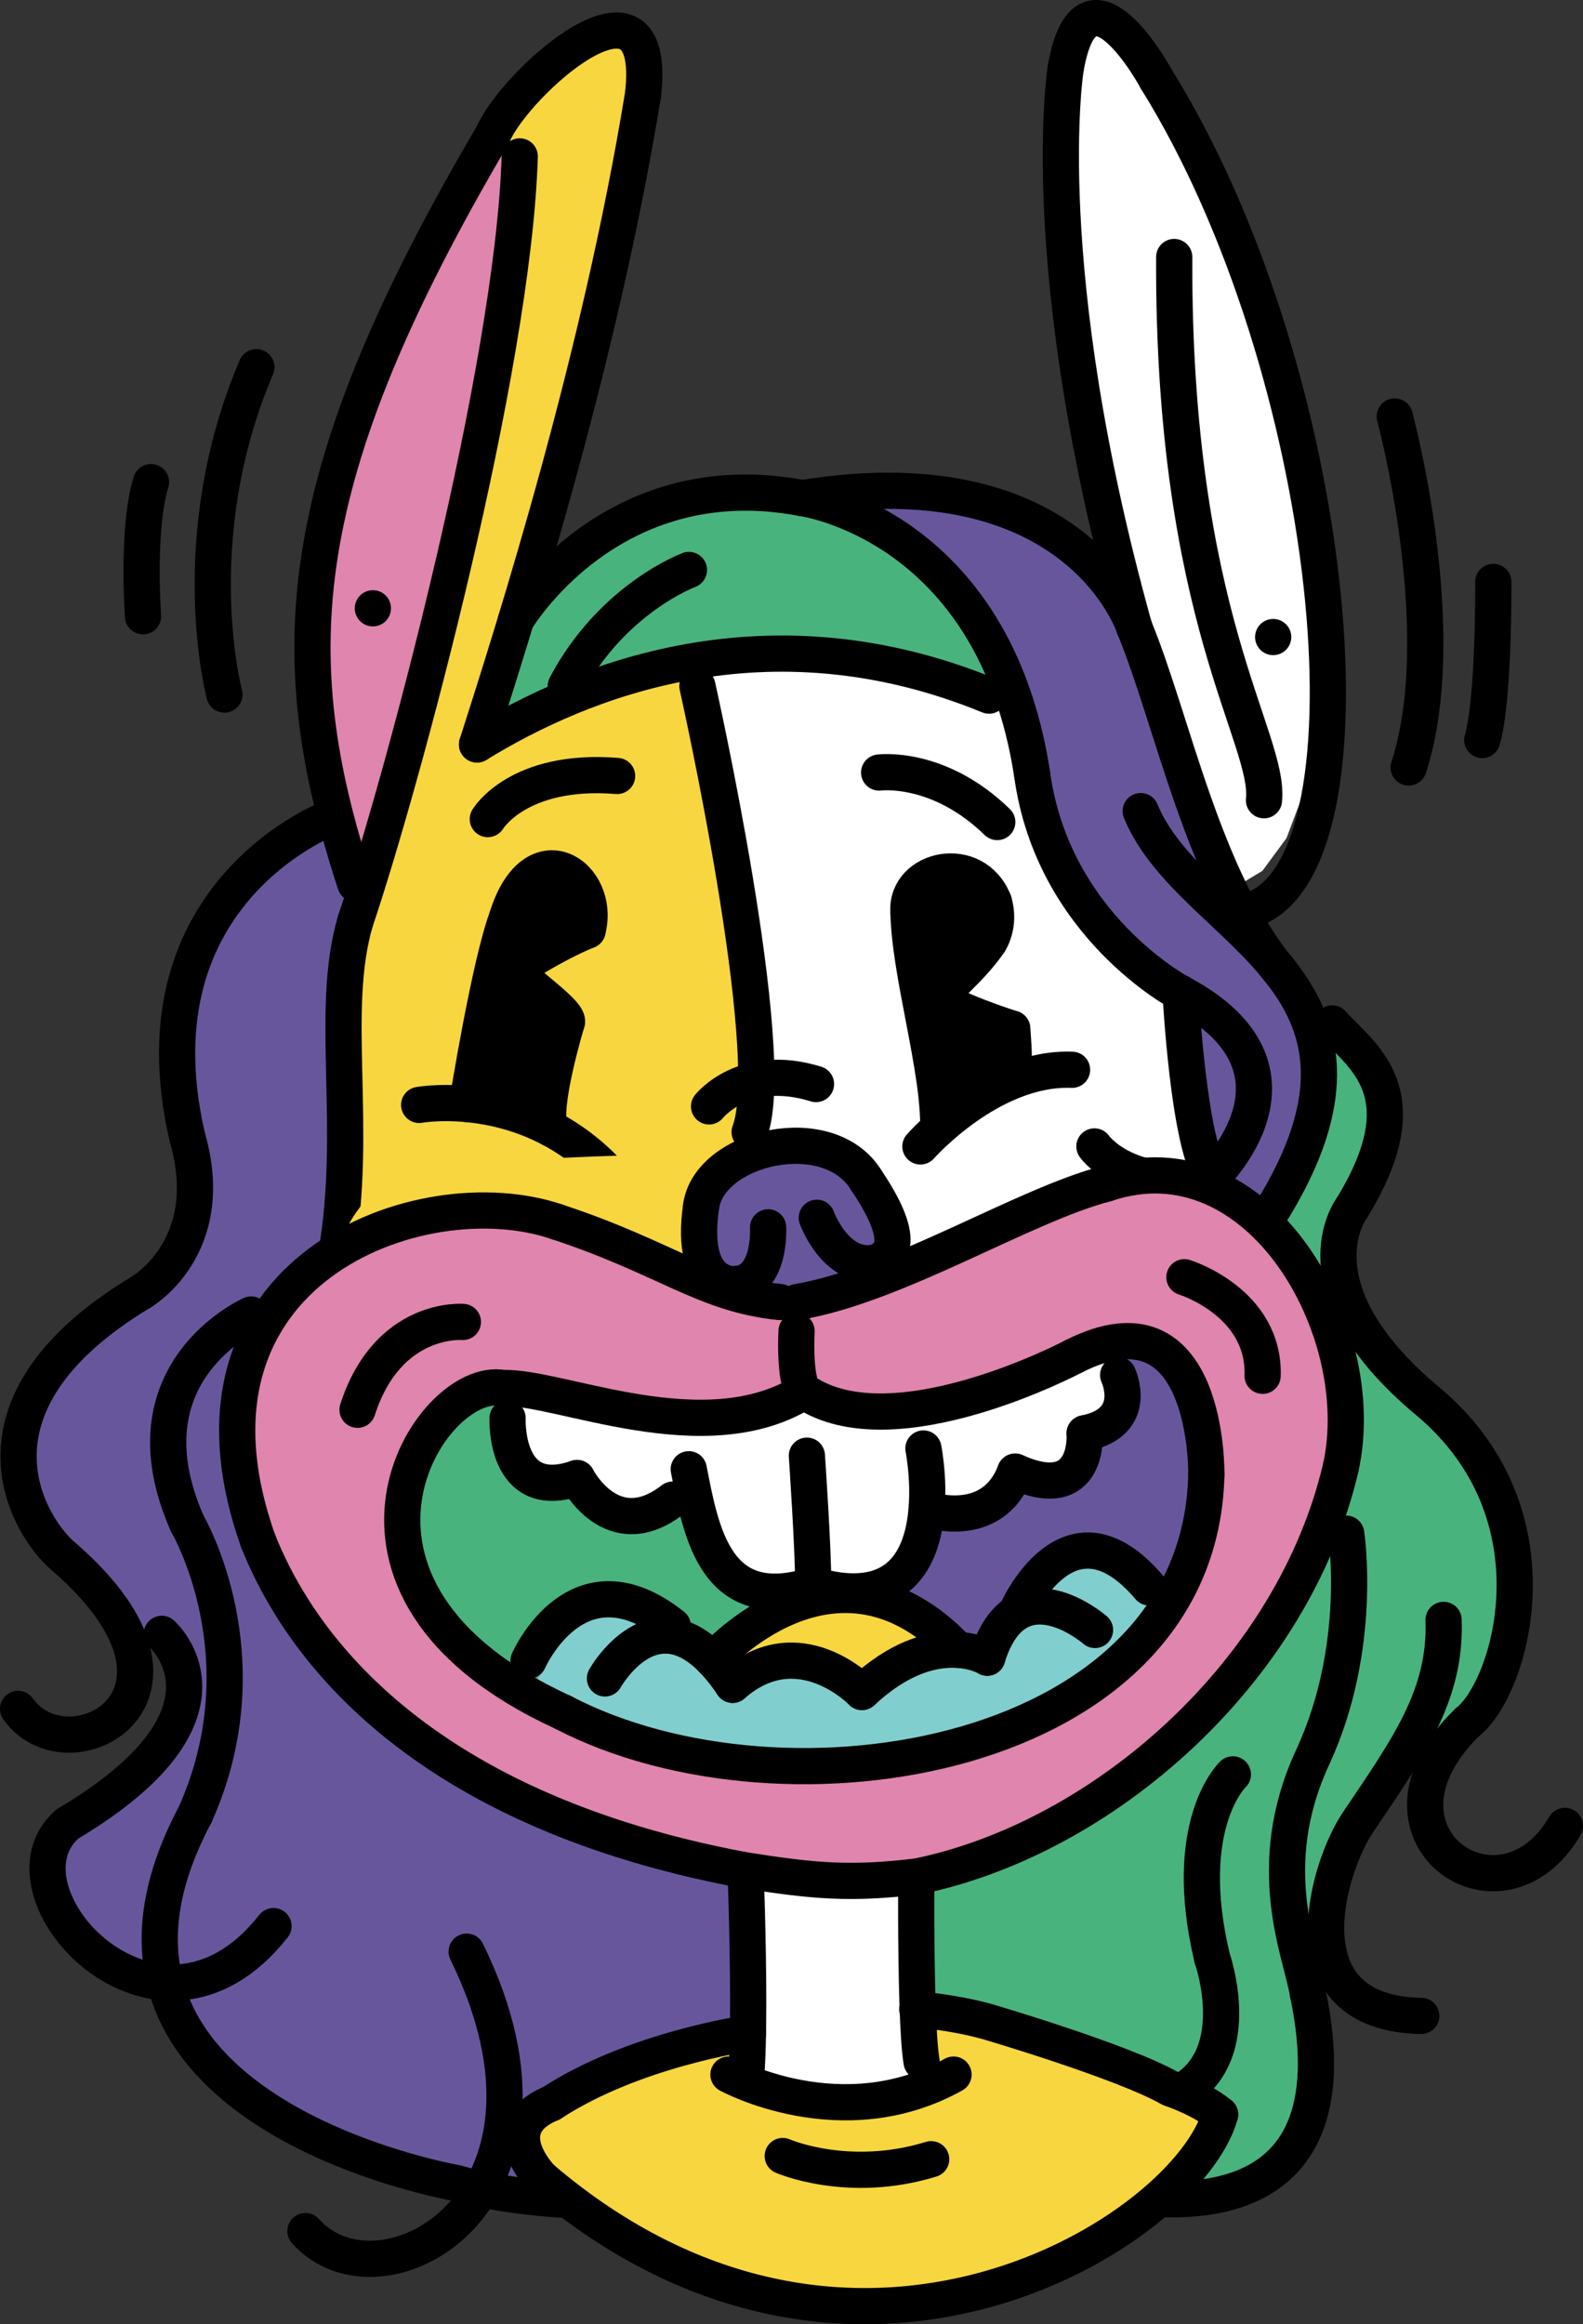 <svg version="1.1" xmlns="http://www.w3.org/2000/svg" xmlns:xlink="http://www.w3.org/1999/xlink" x="0px" y="0px"
	 viewBox="0 0 371.881 545.833" style="enable-background:new 0 0 371.881 545.833;" xml:space="preserve">
<rect x="0" y="0" width="371.881" height="545.833" fill="#333333" stroke="none"/>
<g id="n0301">
	<g>
		<g>
			
				<path style="fill:none;stroke:#000000;stroke-width:8.504;stroke-linecap:round;stroke-linejoin:round;stroke-miterlimit:22.926;" d="
				M52.723,163.106c0,0-9.75-36.375,7.5-76.875"/>
			
				<path style="fill:none;stroke:#000000;stroke-width:8.504;stroke-linecap:round;stroke-linejoin:round;stroke-miterlimit:22.926;" d="
				M33.598,144.731c0,0-1.5-20.625,1.875-31.5"/>
			
				<path style="fill:none;stroke:#000000;stroke-width:8.504;stroke-linecap:round;stroke-linejoin:round;stroke-miterlimit:22.926;" d="
				M327.655,97.805c0,0,13.668,50.367,3.273,82.437"/>
			
				<path style="fill:none;stroke:#000000;stroke-width:8.504;stroke-linecap:round;stroke-linejoin:round;stroke-miterlimit:22.926;" d="
				M350.812,136.658c0,0,0.198,27.63-2.6,37.127"/>
		</g>
		<polygon style="fill-rule:evenodd;clip-rule:evenodd;fill:#E085AD;" points="114.449,33.904 122.098,36.73 121.104,51.497 
			118.232,73.634 114.881,93.01 110.131,116.355 104.383,141.374 98.783,163.628 93.145,184.432 87.17,204.817 82.348,204.731 
			78.176,190.779 73.799,169.19 72.658,147.699 74.594,128.628 79.492,108.344 86.588,88.652 94.822,70.317 104.605,51.338 
			114.449,33.904 		"/>
		<polygon style="fill-rule:evenodd;clip-rule:evenodd;fill:#49B37E;" points="228.691,161.231 236.02,158.177 232.016,149.902 
			224.324,138.693 213.314,128.233 202.955,121.871 192.959,118 179.119,115.697 164.404,115.978 151.375,119.266 139.789,125.688 
			131.395,133.811 128.098,138.731 123.674,137.417 121.693,144.028 119.424,151.466 117.295,158.325 114.566,166.984 
			112.066,174.825 120.484,169.863 131.158,164.335 144.105,158.938 155.863,155.344 166.287,153.218 176.551,152.1 
			188.572,152.017 199.457,153.079 209.5,155.012 219.025,157.686 228.691,161.231 		"/>
		<polygon style="fill-rule:evenodd;clip-rule:evenodd;fill:#F8D63F;" points="115.373,33.128 122.567,36.73 122.069,44.114 
			120.598,59.011 118.983,71.817 115.35,93.01 112.034,109.313 108.106,127.542 103.819,145.619 99.559,162.455 94.418,181.555 
			88.782,201.062 85.481,211.683 82.077,225.261 81.17,242.574 81.481,258.902 81.432,274.435 80.143,290.18 79.442,294.732 
			89.998,289.845 102.446,286.44 117.987,285.565 136.141,289.82 150.819,296.323 164.311,303.011 170.426,300.178 166.194,292.413 
			166.303,284.029 170.745,274.974 178.034,270.867 176.567,265.856 178.155,253.564 177.538,240.309 175.69,224.198 
			172.694,205.17 169.633,188.662 165.944,170.801 161.545,154.281 147.6,157.893 134.098,163.306 120.954,169.863 112.536,174.825 
			116.401,162.654 121.678,145.626 128.12,123.762 134.108,102.004 139.905,79.082 144.872,57.264 148.469,39.5 150.985,25.512 
			151.547,13.722 147.168,7.431 137.71,9.632 130.276,14.884 121.821,23.325 115.373,33.128 		"/>
		<polygon style="fill-rule:evenodd;clip-rule:evenodd;fill:#FFFFFF;" points="255.951,4.558 251.445,11.317 249.596,23.874 
			249.254,41.009 250.184,59.807 251.889,76.45 254.693,95.358 258.559,115.363 261.971,130.185 266.473,147.356 272.078,163.036 
			278.435,182.67 284.064,198.176 289.348,208.856 296.568,204.51 302.221,196.836 306.588,185.262 309.027,172.029 
			309.941,158.747 309.578,141.49 307.633,122.511 304.293,103.442 299.201,82.787 292.379,61.786 284.379,42.383 275.547,25.15 
			267.473,12.082 260.393,5.092 255.951,4.558 		"/>
		<path style="fill-rule:evenodd;clip-rule:evenodd;fill:#FFFFFF;" d="M162.174,153.938l11.764-1.645l9.357-0.239l11.633,0.453
			l10.607,1.742l11.322,2.828c0,0,11.34,4.36,11.834,4.154c0.494-0.206,7.328-3.054,7.328-3.054l3.551,10.217l2.488,10.932
			l2.305,11.684l3.811,10.31l6.807,11.541l9.412,10.659l8.883,7.175l5.105,3.1l0.055,13.259l1.244,10.369l1.412,8.212l1.916,13.727
			l-11.307-1.634l-16.598,2.796c0,0-14.666,7.273-14.902,6.767c-0.234-0.508-14.877,6.436-14.877,6.436l-15.672,6.632l-2.072-4.454
			l3.328-4.515l-1.561-6.605l-4.053-7.19l-5.543-5.729l-9.596-2.819l-9.492,0.875l-4.566-4.064l1.57-12.149l-0.543-12.168
			l-1.238-11.53l-1.738-13.853l-3.191-17.824l-3.26-18.735l-2.967-14.369L162.174,153.938L162.174,153.938z"/>
		<polygon style="fill-rule:evenodd;clip-rule:evenodd;" points="109.732,259.276 111.539,248.734 114.73,232.27 119.098,215.512 
			124.072,206.429 130.889,204.043 137.096,209.061 138.035,218.512 129.41,223.199 121.935,228.973 130.191,236.035 
			133.16,240.074 130.594,249.794 129.088,257.78 129.311,265.012 119.576,261.116 109.732,259.276 		"/>
		<polygon style="fill-rule:evenodd;clip-rule:evenodd;" points="220.391,265.122 228.465,258.856 238.336,253.679 237.785,241.574 
			228.83,238.381 220.535,233.887 228.24,226.411 232.348,221.324 233.9,213.724 229.611,206.638 222.273,204.708 214.818,208.836 
			213.6,217.781 214.896,227.741 217.555,242.099 219.508,253.469 220.391,265.122 		"/>
		<polygon style="fill-rule:evenodd;clip-rule:evenodd;fill:#68569D;" points="196.41,115.919 210.107,115.267 224.393,116.564 
			239.811,121.132 251.598,128.073 266.473,147.356 273.5,167.444 278.965,184.242 284.064,198.176 290.703,212.773 
			301.039,228.508 306.938,238.279 309.84,251.761 307.6,265.828 302.492,277.873 296.473,287.982 288.435,281.94 283.008,279.361 
			281.547,267.685 278.871,250.684 277.348,233.231 263.348,222.519 252.322,208.352 243.789,188.096 239.57,168.394 
			232.844,151.43 221.229,135.244 208.135,125.052 196.41,115.919 		"/>
		<polygon style="fill-rule:evenodd;clip-rule:evenodd;fill:#68569D;" points="78.42,191.691 80.877,199.814 86.662,206.373 
			83.311,218.472 81.34,230.376 80.701,242.574 81.012,258.902 80.969,272.385 80.076,285.264 78.973,294.732 66.006,306.354 
			58.613,319.358 55.654,334.223 56.918,350.193 60.504,363.075 68.639,378.942 77.428,390.823 89.322,402.815 105.609,414.901 
			119.863,422.855 136.393,429.948 151.166,434.815 164.938,438.351 174.504,440.325 175.32,454.629 175.137,464.138 
			175.734,477.471 161.178,480.589 146.9,485.222 132.469,492.11 123.385,498.842 118.172,498.216 115.869,507.978 112.607,514.784 
			103.256,511.849 87.424,507.292 73.529,501.581 60.43,494.021 49.072,484.19 43.213,476.279 38.766,465.536 30.435,463.612 
			20.033,456.843 12.656,446.104 11.674,434.862 15.879,428.325 28.701,420.79 37.279,410.963 42.543,401.145 42.734,391.92 
			38.002,383.7 30.635,386.161 24.025,374.771 13.629,364.337 5.652,350.696 4.846,336.679 9.656,324.651 20.465,312.463 
			33.129,303.45 42.434,293.125 45.723,281.286 43.359,264.107 41.631,245.481 44.102,229.281 51.592,213.424 61.918,201.913 
			78.42,191.691 		"/>
		<path style="fill-rule:evenodd;clip-rule:evenodd;fill:#49B37E;" d="M308.805,243.748l5.076-2.407l5.832,6.102l4.918,8.91
			l0.451,8.83l-3.025,10.071l-4.584,8.603l-2.891,8.346l1.832,12.893l5.228,9.546l8.461,9.68l12.008,11.258l8.312,12.474
			l3.604,9.831l1.803,15.095l-1.959,14.448l-3.502,9.416l-8.252,10.351l-3.631,4.892l-7.838-2.05l-6.434,10.202l-5.941,8.886
			l-4.807,11.308l-1.924,11.674l-6.387,7.243l3.074,14.135l0.891,12.949l-1.84,11.154l-5.176,9.226l-12.299,7.691l-16.207,0.602
			l8.315-9.509l4.715-9.02l-9.16-5.363l-10.281,3.597l-13.762,0.668l-9.859-4.184l-7.426-8.378l-2.799-9.167l-6.564-1.279
			l-11.201-0.593l-0.338-12.836l0.023-9.556l0.117-7.659l13.75-3.792l11.787-4.784l10.236-5.501l10.986-7.52l11.85-8.942
			l10.461-10.186l9.477-11.266c0,0,5.197-8.138,6.318-9.97c1.121-1.832,7.645-11.013,7.645-11.013l3.328-11.379l4.025-13.739
			l0.299-16.598l-3.365-14.272l-5.502-11.944l-9.076-11.404l2.398-7.451l6.398-12.773l3.32-13.881L308.805,243.748L308.805,243.748z
			"/>
		
			<path style="fill:none;stroke:#000000;stroke-width:8.504;stroke-linecap:round;stroke-linejoin:round;stroke-miterlimit:22.926;" d="
			M151.066,22.2c-10.232,62.548-30.008,124.499-39,152.625"/>
		
			<path style="fill:none;stroke:#000000;stroke-width:8.504;stroke-linecap:round;stroke-linejoin:round;stroke-miterlimit:22.926;" d="
			M115.816,31.575c5.25-12.188,39-42.562,35.25-9.375"/>
		
			<path style="fill:none;stroke:#000000;stroke-width:8.504;stroke-linecap:round;stroke-linejoin:round;stroke-miterlimit:22.926;" d="
			M83.473,207.544c-17.625-53.624-15.188-95.25,32.344-175.969"/>
		
			<path style="fill:none;stroke:#000000;stroke-width:8.504;stroke-linecap:round;stroke-linejoin:round;stroke-miterlimit:22.926;" d="
			M121.209,145.626c0,0,21.889-37.27,67.264-28.645"/>
		
			<path style="fill:none;stroke:#000000;stroke-width:8.504;stroke-linecap:round;stroke-linejoin:round;stroke-miterlimit:22.926;" d="
			M266.473,147.356c0,0-13.125-40.875-78-30.375"/>
		
			<path style="fill:none;stroke:#000000;stroke-width:8.504;stroke-linecap:round;stroke-linejoin:round;stroke-miterlimit:22.926;" d="
			M250.348,16.106c0,0-7.5,46.499,16.125,131.25"/>
		
			<path style="fill:none;stroke:#000000;stroke-width:8.504;stroke-linecap:round;stroke-linejoin:round;stroke-miterlimit:22.926;" d="
			M271.723,18.73c0,0-16.5-30.75-21.375-2.624"/>
		
			<path style="fill:none;stroke:#000000;stroke-width:8.504;stroke-linecap:round;stroke-linejoin:round;stroke-miterlimit:22.926;" d="
			M294.573,213.49c30.755-11.866,19.149-127.259-22.851-194.76"/>
		
			<path style="fill:none;stroke:#000000;stroke-width:8.504;stroke-linecap:round;stroke-linejoin:round;stroke-miterlimit:22.926;" d="
			M122.098,36.73c-1.5,49.876-27.428,146.433-38.625,179.626"/>
		
			<path style="fill:none;stroke:#000000;stroke-width:8.504;stroke-linecap:round;stroke-linejoin:round;stroke-miterlimit:22.926;" d="
			M78.973,294.732c5.25-30.375-1.719-57.22,4.5-78.376"/>
		
			<path style="fill:none;stroke:#000000;stroke-width:8.504;stroke-linecap:round;stroke-linejoin:round;stroke-miterlimit:22.926;" d="
			M112.066,174.825c24.375-15,68.156-32.842,120.281-11.467"/>
		
			<path style="fill:none;stroke:#000000;stroke-width:8.504;stroke-linecap:round;stroke-linejoin:round;stroke-miterlimit:22.926;" d="
			M161.848,133.856c0,0-18.068,6.643-28.943,27.268"/>
		
			<path style="fill:none;stroke:#000000;stroke-width:8.504;stroke-linecap:round;stroke-linejoin:round;stroke-miterlimit:22.926;" d="
			M275.848,60.356c-0.375,84.75,22.587,112.951,21.087,127.576"/>
		<path style="fill-rule:evenodd;clip-rule:evenodd;" d="M87.598,138.604c2.348,0,4.252,1.903,4.252,4.252
			c0,2.349-1.904,4.252-4.252,4.252c-2.35,0-4.252-1.903-4.252-4.252C83.346,140.507,85.248,138.604,87.598,138.604L87.598,138.604z
			"/>
		<path style="fill-rule:evenodd;clip-rule:evenodd;" d="M299.098,145.354c2.348,0,4.252,1.904,4.252,4.252
			c0,2.349-1.904,4.252-4.252,4.252c-2.348,0-4.252-1.903-4.252-4.252C294.846,147.258,296.75,145.354,299.098,145.354
			L299.098,145.354z"/>
		
			<path style="fill:none;stroke:#000000;stroke-width:8.504;stroke-linecap:round;stroke-linejoin:round;stroke-miterlimit:22.926;" d="
			M206.53,181.426c0,0,13.875-1.875,27.75,11.625"/>
		
			<path style="fill:none;stroke:#000000;stroke-width:8.504;stroke-linecap:round;stroke-linejoin:round;stroke-miterlimit:22.926;" d="
			M114.598,192.356c0,0,7.125-12,30.375-10.125"/>
		
			<path style="fill:none;stroke:#000000;stroke-width:8.504;stroke-linecap:round;stroke-linejoin:round;stroke-miterlimit:22.926;" d="
			M188.473,116.981c0,0,45,6,54,64.875"/>
		
			<path style="fill:none;stroke:#000000;stroke-width:8.504;stroke-linecap:round;stroke-linejoin:round;stroke-miterlimit:22.926;" d="
			M277.348,233.231c0,0-30-15.749-34.875-51.375"/>
		
			<path style="fill:none;stroke:#000000;stroke-width:8.504;stroke-linecap:round;stroke-linejoin:round;stroke-miterlimit:22.926;" d="
			M284.848,276.356c0,0,26.25-25.125-7.5-43.125"/>
		
			<path style="fill:none;stroke:#000000;stroke-width:8.504;stroke-linecap:round;stroke-linejoin:round;stroke-miterlimit:22.926;" d="
			M301.039,228.508c-18.375-21.75-25.566-59.402-34.566-81.152"/>
		
			<path style="fill:none;stroke:#000000;stroke-width:8.504;stroke-linecap:round;stroke-linejoin:round;stroke-miterlimit:22.926;" d="
			M267.973,190.481c12,29.251,66.75,39.75,28.5,97.501"/>
		
			<path style="fill:none;stroke:#000000;stroke-width:8.504;stroke-linecap:round;stroke-linejoin:round;stroke-miterlimit:22.926;" d="
			M312.973,240.356c6.834,7.688,21.375,16.125,4.5,43.501"/>
		
			<path style="fill:none;stroke:#000000;stroke-width:8.504;stroke-linecap:round;stroke-linejoin:round;stroke-miterlimit:22.926;" d="
			M176.098,265.856c7.125-18.375-12.262-104.731-12.262-104.731"/>
		
			<path style="fill:none;stroke:#000000;stroke-width:8.504;stroke-linecap:round;stroke-linejoin:round;stroke-miterlimit:22.926;" d="
			M277.348,233.231c0,0,1.875,36.001,7.5,43.125"/>
		
			<path style="fill:none;stroke:#000000;stroke-width:8.504;stroke-linecap:round;stroke-linejoin:round;stroke-miterlimit:22.926;" d="
			M257.098,269.231c0,0,7.598,10.797,27.75,7.125"/>
		
			<path style="fill:none;stroke:#000000;stroke-width:8.504;stroke-linecap:round;stroke-linejoin:round;stroke-miterlimit:22.926;" d="
			M98.473,259.482c0,0,24.75-4.501,43.875,15.374"/>
		
			<path style="fill:none;stroke:#000000;stroke-width:8.504;stroke-linecap:round;stroke-linejoin:round;stroke-miterlimit:22.926;" d="
			M216.223,269.231c0,0,16.5-18.75,35.625-18"/>
		
			<path style="fill:none;stroke:#000000;stroke-width:8.504;stroke-linecap:round;stroke-linejoin:round;stroke-miterlimit:22.926;" d="
			M78.42,191.691c0,0-47.916,17.258-34.416,75.384"/>
		
			<path style="fill:none;stroke:#000000;stroke-width:8.504;stroke-linecap:round;stroke-linejoin:round;stroke-miterlimit:22.926;" d="
			M33.129,303.45c0,0,18.375-10.5,10.875-36.375"/>
		
			<path style="fill:none;stroke:#000000;stroke-width:8.504;stroke-linecap:round;stroke-linejoin:round;stroke-miterlimit:22.926;" d="
			M15.129,365.7c-7.875-6.375-26.83-35.271,18-62.25"/>
		
			<path style="fill:none;stroke:#000000;stroke-width:8.504;stroke-linecap:round;stroke-linejoin:round;stroke-miterlimit:22.926;" d="
			M4.252,401.325c11.625,16.5,48.752-2.625,10.877-35.625"/>
		
			<path style="fill:none;stroke:#000000;stroke-width:8.504;stroke-linecap:round;stroke-linejoin:round;stroke-miterlimit:22.926;" d="
			M38.002,383.7c0,0,21.375,18.75-22.123,44.625"/>
		
			<path style="fill:none;stroke:#000000;stroke-width:8.504;stroke-linecap:round;stroke-linejoin:round;stroke-miterlimit:22.926;" d="
			M64.254,452.325c-27.375,34.875-66.75-8.25-48.375-24"/>
		
			<path style="fill:none;stroke:#000000;stroke-width:8.504;stroke-linecap:round;stroke-linejoin:round;stroke-miterlimit:22.926;" d="
			M44.004,357.825c0,0,18.418,31.178,1.875,68.25"/>
		
			<path style="fill:none;stroke:#000000;stroke-width:8.504;stroke-linecap:round;stroke-linejoin:round;stroke-miterlimit:22.926;" d="
			M59.004,308.7c0,0-30.75,13.5-15,49.125"/>
		
			<path style="fill:none;stroke:#000000;stroke-width:8.504;stroke-linecap:round;stroke-linejoin:round;stroke-miterlimit:22.926;" d="
			M234.504,463.95c-5.625,12.75,6.375,43.125,41.25,28.125"/>
		
			<path style="fill:none;stroke:#000000;stroke-width:8.504;stroke-linecap:round;stroke-linejoin:round;stroke-miterlimit:22.926;" d="
			M275.754,492.075c0,0,6.375,0.75,10.875,4.5"/>
		
			<path style="fill:none;stroke:#000000;stroke-width:8.504;stroke-linecap:round;stroke-linejoin:round;stroke-miterlimit:22.926;" d="
			M289.629,416.7c0,0-12.375,11.625-4.875,43.125"/>
		
			<path style="fill:none;stroke:#000000;stroke-width:8.504;stroke-linecap:round;stroke-linejoin:round;stroke-miterlimit:22.926;" d="
			M317.473,283.857c0,0-13.969,18.562,17.906,45.188s19.5,67.5,9.375,75.375"/>
		
			<path style="fill:none;stroke:#000000;stroke-width:8.504;stroke-linecap:round;stroke-linejoin:round;stroke-miterlimit:22.926;" d="
			M367.629,428.794c-15,25.875-49.875,1.875-22.875-24.375"/>
		
			<path style="fill:none;stroke:#000000;stroke-width:8.504;stroke-linecap:round;stroke-linejoin:round;stroke-miterlimit:22.926;" d="
			M339.129,380.419c0.664,17.753-8.457,30.225-20.19,47.66c-6.801,10.105-17.818,44.761,14.94,45.34"/>
		
			<path style="fill:none;stroke:#000000;stroke-width:8.504;stroke-linecap:round;stroke-linejoin:round;stroke-miterlimit:22.926;" d="
			M316.254,360.169c0,0,4.125,26.625-7.875,52.5s-2.65,45.972-1.125,55.5"/>
		
			<path style="fill:none;stroke:#000000;stroke-width:8.504;stroke-linecap:round;stroke-linejoin:round;stroke-miterlimit:22.926;" d="
			M213.41,214.012c-0.562-10.124,15.562-13.688,20.062-2.25"/>
		
			<path style="fill:none;stroke:#000000;stroke-width:8.504;stroke-linecap:round;stroke-linejoin:round;stroke-miterlimit:22.926;" d="
			M220.391,265.122c0.375-13.875-6.746-36.434-6.98-51.11"/>
		
			<path style="fill:none;stroke:#000000;stroke-width:8.504;stroke-linecap:round;stroke-linejoin:round;stroke-miterlimit:22.926;" d="
			M237.785,241.574c0,0,0.562,6,0.375,11.062"/>
		
			<path style="fill:none;stroke:#000000;stroke-width:8.504;stroke-linecap:round;stroke-linejoin:round;stroke-miterlimit:22.926;" d="
			M232.348,221.324c0,0,2.812-3.938,1.125-9.562"/>
		
			<path style="fill:none;stroke:#000000;stroke-width:8.504;stroke-linecap:round;stroke-linejoin:round;stroke-miterlimit:22.926;" d="
			M220.535,233.887c0,0,8.062-6.938,11.812-12.562"/>
		
			<path style="fill:none;stroke:#000000;stroke-width:8.504;stroke-linecap:round;stroke-linejoin:round;stroke-miterlimit:22.926;" d="
			M237.785,241.574c0,0-15.375-4.876-17.25-7.688"/>
		
			<path style="fill:none;stroke:#000000;stroke-width:8.504;stroke-linecap:round;stroke-linejoin:round;stroke-miterlimit:22.926;" d="
			M138.035,218.512c3.375-12.938-12.562-23.626-18.938-3"/>
		
			<path style="fill:none;stroke:#000000;stroke-width:8.504;stroke-linecap:round;stroke-linejoin:round;stroke-miterlimit:22.926;" d="
			M109.732,259.276c0,0,5.24-32.702,9.365-43.764"/>
		
			<path style="fill:none;stroke:#000000;stroke-width:8.504;stroke-linecap:round;stroke-linejoin:round;stroke-miterlimit:22.926;" d="
			M133.16,240.074c0,0-6.199,20.437-3.85,24.937"/>
		
			<path style="fill:none;stroke:#000000;stroke-width:8.504;stroke-linecap:round;stroke-linejoin:round;stroke-miterlimit:22.926;" d="
			M120.785,227.887c0,0,9-5.999,17.25-9.375"/>
		
			<path style="fill:none;stroke:#000000;stroke-width:8.504;stroke-linecap:round;stroke-linejoin:round;stroke-miterlimit:22.926;" d="
			M133.16,240.074c0.75-1.875-8.254-8.111-12.375-12.188"/>
		<path style="fill-rule:evenodd;clip-rule:evenodd;fill:#F8D63F;" d="M178.034,270.867c0,0,18.55,97.216,18.376,99.216
			c-0.174,2,0.001,61.334,0.001,61.334s-99.033-48.662-101.271-50.998c-2.237-2.336-24.896-35.807-21.735-59.669
			c3.162-23.862,7.39-37.265,18.444-43.632C102.903,270.75,178.034,270.867,178.034,270.867z"/>
		<path style="fill-rule:evenodd;clip-rule:evenodd;fill:#68569D;" d="M185.94,344.138c2.082-1.333-11.763,9.587-13.733,9.1
			S71.754,294.732,71.754,294.732s-18.441,17.352-18.979,30.018s2.795,54,16.128,70s50.347,57.333,51.507,59.333
			c1.16,2-13.031,47.334-13.031,47.334s6.356,14.137,8.273,15.068c1.917,0.932,44.285-3.168,55.101-3.785
			c10.816-0.617,35.777,0,35.777,0s-12.841-158.559-13.393-161.559C192.586,348.142,185.94,344.138,185.94,344.138z"/>
		<path style="fill-rule:evenodd;clip-rule:evenodd;fill:#49B37E;" d="M196.411,328.083c2.492,1.334,95.421-10,95.421-10
			l27.318,10.109l-9.998,55.508l-33.398,33c0,0-16.587,45.783-14.719,47.25c1.868,1.467,33.753,30.254,33.811,32.193
			c0.058,1.939-15.248,16.557-15.248,16.557h-52.125l-31.061-5.533l-18.256-165.75L196.411,328.083z"/>
		
			<path style="fill:none;stroke:#000000;stroke-width:8.504;stroke-linecap:round;stroke-linejoin:round;stroke-miterlimit:22.926;" d="
			M284.754,459.825c0,0,8.625,24.375-9,32.25"/>
		
			<path style="fill:none;stroke:#000000;stroke-width:8.504;stroke-linecap:round;stroke-linejoin:round;stroke-miterlimit:22.926;" d="
			M71.754,523.95c17.625,19.875,66.75-6.75,37.875-65.625"/>
		
			<path style="fill:none;stroke:#000000;stroke-width:8.504;stroke-linecap:round;stroke-linejoin:round;stroke-miterlimit:22.926;" d="
			M196.411,468.169c-0.175,2.581-14.202,44.531,19.811,44.531c34.014,0,40.781,1.594,40.781,1.594
			c13.977,3.12,62.25,10.875,50.25-46.125"/>
		
			<path style="fill:none;stroke:#000000;stroke-width:8.504;stroke-linecap:round;stroke-linejoin:round;stroke-miterlimit:22.926;" d="
			M45.879,426.075c-37.127,69.75,61.5,86.625,61.5,86.625s34.888,11.463,95.403-3.212"/>
	</g>
</g>
<g id="n0302">
	<g>
		<polygon style="fill-rule:evenodd;clip-rule:evenodd;fill:#FFFFFF;" points="174.504,422.325 175.125,432.523 175.695,466.069 
			175.684,479.761 175.254,487.95 186.426,492.433 199.611,493.691 213.172,491.703 218.795,489.732 216.215,482.206 
			215.393,468.903 215.234,435.698 215.379,423.825 202.602,424.614 190.979,424.49 174.504,422.325 		"/>
		<polygon style="fill-rule:evenodd;clip-rule:evenodd;fill:#F8D63F;" points="122.213,498.701 133.354,491.597 145.34,485.839 
			156.838,481.821 168.457,479.03 175.734,477.471 175.254,487.95 184.453,491.995 196.744,493.417 206.393,492.697 
			217.748,490.099 215.951,477.928 217.232,471.861 233.342,473.748 243.237,477.471 253.237,482.417 262.237,487.95 
			268.903,490.45 275.754,492.075 286.629,496.575 283.951,502.694 279.877,508.496 273.6,515.104 263.148,523.316 251.119,530.284 
			233.055,537.299 211.389,541.259 190.939,540.867 175.857,537.974 160.619,532.668 144.934,524.493 133.332,516.492 
			124.637,508.157 122.213,498.701 		"/>
		
			<path style="fill:none;stroke:#000000;stroke-width:8.504;stroke-linecap:round;stroke-linejoin:round;stroke-miterlimit:22.926;" d="
			M174.504,422.325c0,0,2.25,48,0.75,65.625"/>
		
			<path style="fill:none;stroke:#000000;stroke-width:8.504;stroke-linecap:round;stroke-linejoin:round;stroke-miterlimit:22.926;" d="
			M215.379,423.825c0,0-0.75,49.5,1.125,60.375"/>
		
			<path style="fill:none;stroke:#000000;stroke-width:8.504;stroke-linecap:round;stroke-linejoin:round;stroke-miterlimit:22.926;" d="
			M171.129,487.2c0,0,26.625,14.625,52.875,0"/>
		
			<path style="fill:none;stroke:#000000;stroke-width:8.504;stroke-linecap:round;stroke-linejoin:round;stroke-miterlimit:22.926;" d="
			M175.734,477.471c0,0-26.73,3.729-46.23,16.479"/>
		
			<path style="fill:none;stroke:#000000;stroke-width:8.504;stroke-linecap:round;stroke-linejoin:round;stroke-miterlimit:22.926;" d="
			M127.254,511.575c0,0-11.773-11.826,2.25-17.625"/>
		
			<path style="fill:none;stroke:#000000;stroke-width:8.504;stroke-linecap:round;stroke-linejoin:round;stroke-miterlimit:22.926;" d="
			M286.629,496.575c-7.5,27-85.875,77.625-159.375,15"/>
		
			<path style="fill:none;stroke:#000000;stroke-width:8.504;stroke-linecap:round;stroke-linejoin:round;stroke-miterlimit:22.926;" d="
			M183.879,506.325c0,0,15.375,6.75,34.875,0.75"/>
		
			<path style="fill:none;stroke:#000000;stroke-width:8.504;stroke-linecap:round;stroke-linejoin:round;stroke-miterlimit:22.926;" d="
			M215.49,471.878c0,0,8.503,0.67,16.413,2.872c0,0,31.816,9.335,43,15.7c0,0,7.226,2.375,11.726,6.125"/>
		
			<path style="fill:none;stroke:#000000;stroke-width:8.504;stroke-linecap:round;stroke-linejoin:round;stroke-miterlimit:22.926;" d="
			M174.504,422.325c16.664,2.648,25.125,3.375,40.875,1.5"/>
	</g>
</g>
<g id="n0303">
	<g>
		<path style="fill-rule:evenodd;clip-rule:evenodd;fill:#68569D;" d="M168.938,303.112l9.352,4.152c0,0,4.041,0.23,14.344-2.25
			c10.303-2.48,14.705-6.537,14.705-6.537l2.293-6.742l-3.586-10.201l-7.57-9.324l-12.678-2.862l-8.351,1.469l-8.447,4.503
			l-4.17,6.64l-0.355,8.77l1.043,6L168.938,303.112L168.938,303.112z"/>
		
			<path style="fill:none;stroke:#000000;stroke-width:8.504;stroke-linecap:round;stroke-linejoin:round;stroke-miterlimit:22.926;" d="
			M166.571,259.828c0,0,8.25-10.5,25.125-5.25"/>
		
			<path style="fill:none;stroke:#000000;stroke-width:8.504;stroke-linecap:round;stroke-linejoin:round;stroke-miterlimit:22.926;" d="
			M164.696,283.358c1.875-14.032,30.006-20.609,38.812-6.188"/>
		
			<path style="fill:none;stroke:#000000;stroke-width:8.504;stroke-linecap:round;stroke-linejoin:round;stroke-miterlimit:22.926;" d="
			M172.946,301.546c0,0-11.109,1.527-8.25-18.188"/>
		
			<path style="fill:none;stroke:#000000;stroke-width:8.504;stroke-linecap:round;stroke-linejoin:round;stroke-miterlimit:22.926;" d="
			M205.759,296.483c4.576-1.807,6.563-6.188-2.25-19.313"/>
		
			<path style="fill:none;stroke:#000000;stroke-width:8.504;stroke-linecap:round;stroke-linejoin:round;stroke-miterlimit:22.926;" d="
			M180.446,288.233c0,0,0.75,12.75-7.5,13.312"/>
		
			<path style="fill:none;stroke:#000000;stroke-width:8.504;stroke-linecap:round;stroke-linejoin:round;stroke-miterlimit:22.926;" d="
			M191.884,285.983c0,0,4.5,12.375,13.875,10.5"/>
	</g>
</g>
<g id="n0304">
	<g>
		<path style="fill-rule:evenodd;clip-rule:evenodd;fill:#E085AD;" d="M179.71,305.761c0,0,8.834-5.777,14.344-2.25l8.918-2.067
			l13.004-4.858l15.67-6.943l15.221-7.046l15.604-5.391l14.853-0.63l13.371,5.517l9.646,8.58l8.387,12.599l6.451,19.343
			l0.586,17.419l-3.41,13.916l-6.969,16.598l-9.996,16.324l-11.809,14.299l-11.531,10.934l-19.535,13.938l-25.943,11.733
			l-20.973,3.785l-18.826-0.666l-28.576-5.467l-29.926-10.182L97.608,407.7l-20.037-18.035L65.335,371.06l-7.451-19.073
			l-1.752-22.823l4.365-15.063l9.461-13.08l11.658-8.604l16.473-6.307l19.572-1.701l18.154,4.255l18.275,8.069l12.99,6.115
			L179.71,305.761L179.71,305.761z"/>
		<polygon style="fill-rule:evenodd;clip-rule:evenodd;fill:#49B37E;" points="119.974,325.996 119.241,333.041 120.362,340.873 
			125.966,347.539 135.554,347.103 140.583,353.133 147.335,355.998 158.054,352.166 163.02,351.094 165.452,359.982 
			169.325,367.532 175.124,372.373 181.073,373.775 183.194,378.253 176.77,381.927 167.87,390.24 161.397,385.284 155.768,384.109 
			156.929,378.604 148.651,374.28 140.032,375.38 132.731,382.194 128.015,391.17 124.167,398.025 110.964,388.919 101.544,378.603 
			95.776,366.415 94.593,354.376 97.437,342.714 102.845,333.83 109.786,327.841 119.974,325.996 		"/>
		<path style="fill-rule:evenodd;clip-rule:evenodd;fill:#68569D;" d="M206.823,375.696l1.961-3.861l5.738-5.783l2.633-7.605
			l0.531-4.029l7.998,0.968l7.645-2.661l5.162-7.12l4.967,1.715l6.674-0.334l3.838-4.459l1.889-6.16l5.959-3.274l1.84-6.447
			l-1.795-11.449l8.607,0.803l6.127,4.782l4.234,8.354l1.76,7.395l0.662,12.949l-2.035,12.131l-3.773,10.02l-3.379,5.996
			l-4.074-4.833l-7.928-6.851l-7.9-1.721l-8.035,4.003l-4.334,5.061l-0.869,7.378l-5.418,4.332l-3.578,4.299l-8.844-1.866
			l-6.195-6.955l-6.779-3.649C210.11,376.821,207.042,375.264,206.823,375.696L206.823,375.696z"/>
		<polygon style="fill-rule:evenodd;clip-rule:evenodd;fill:#F8D63F;" points="167.458,389.808 176.77,381.927 184.259,377.766 
			193.069,375.042 204.722,375.183 214.524,378.985 224.032,387.418 211.302,390.854 204.599,395.486 198.823,394.369 
			187.569,390.069 176.686,392.422 172.042,395.557 167.458,389.808 		"/>
		<polygon style="fill-rule:evenodd;clip-rule:evenodd;fill:#81CECE;" points="124.167,398.025 127.679,392.104 132.288,383.039 
			138.759,376.121 147.686,374.097 156.929,378.604 155.768,384.109 164.634,387.762 169.751,392.682 173.069,394.862 
			180.436,390.819 191.395,390.797 202.491,397.354 210.241,391.458 223.085,387.426 231.929,389.292 238.216,382.827 
			241.794,373.283 247.845,365.443 259.331,364.752 267.905,370.506 274.591,376.794 267.501,386.067 257.54,394.926 
			245.093,402.502 230.204,408.541 211.882,412.922 193.093,414.704 176.948,414.273 162.065,412.23 147.954,408.629 
			136.649,404.273 124.167,398.025 		"/>
		<polygon style="fill-rule:evenodd;clip-rule:evenodd;fill:#FFFFFF;" points="188.897,327.761 181.063,331.476 167.05,333.915 
			150.968,332.852 135.364,329.795 119.974,326.996 119.241,334.041 120.362,341.873 126.944,348.871 135.554,348.103 
			140.583,354.133 147.335,356.998 158.054,353.166 163.02,352.094 164.974,359.232 169.325,368.532 176.591,373.96 
			191.028,373.217 205.663,374.081 214.522,367.052 217.421,357.432 225.685,356.385 234.716,352.553 238.491,346.603 
			246.794,348.151 252.052,345.755 255.858,337.365 262.636,332.96 263.657,327.644 262.679,323.916 261.862,316.194 
			251.335,319.99 238.257,325.69 223.431,330.315 209.964,332.399 199.663,331.908 188.897,327.761 		"/>
		
			<path style="fill:none;stroke:#000000;stroke-width:8.504;stroke-linecap:round;stroke-linejoin:round;stroke-miterlimit:22.926;" d="
			M259.921,277.967c35.691-11.993,62.195,34.357,55.07,66.607"/>
		
			<path style="fill:none;stroke:#000000;stroke-width:8.504;stroke-linecap:round;stroke-linejoin:round;stroke-miterlimit:22.926;" d="
			M187.304,305.767c23.438-3.938,53.117-22.743,72.617-27.8"/>
		
			<path style="fill:none;stroke:#000000;stroke-width:8.504;stroke-linecap:round;stroke-linejoin:round;stroke-miterlimit:22.926;" d="
			M278.241,299.948c0,0,18.907,5.818,18.375,23.148"/>
		
			<path style="fill:none;stroke:#000000;stroke-width:8.504;stroke-linecap:round;stroke-linejoin:round;stroke-miterlimit:22.926;" d="
			M108.741,310.448c0,0-17.625-1.5-24.75,20.625"/>
		
			<path style="fill:none;stroke:#000000;stroke-width:8.504;stroke-linecap:round;stroke-linejoin:round;stroke-miterlimit:22.926;" d="
			M215.522,440.667c43.875-9,88.312-48.188,99.469-96.094"/>
		
			<path style="fill:none;stroke:#000000;stroke-width:8.504;stroke-linecap:round;stroke-linejoin:round;stroke-miterlimit:22.926;" d="
			M174.647,439.167c16.664,2.648,25.125,3.375,40.875,1.5"/>
		
			<path style="fill:none;stroke:#000000;stroke-width:8.504;stroke-linecap:round;stroke-linejoin:round;stroke-miterlimit:22.926;" d="
			M60.647,361.917c6.75,16.875,30,61.5,114,77.25"/>
		
			<path style="fill:none;stroke:#000000;stroke-width:8.504;stroke-linecap:round;stroke-linejoin:round;stroke-miterlimit:22.926;" d="
			M130.772,286.917c-31.875-10.875-92.736,11.403-70.125,75"/>
		
			<path style="fill:none;stroke:#000000;stroke-width:8.504;stroke-linecap:round;stroke-linejoin:round;stroke-miterlimit:22.926;" d="
			M183.194,305.767c-17.719-1.781-26.734-10.412-52.422-18.85"/>
		
			<path style="fill:none;stroke:#000000;stroke-width:8.504;stroke-linecap:round;stroke-linejoin:round;stroke-miterlimit:22.926;" d="
			M187.128,312.592c-0.361,7.944,0.551,13.357,1.77,14.169"/>
		
			<path style="fill:none;stroke:#000000;stroke-width:8.504;stroke-linecap:round;stroke-linejoin:round;stroke-miterlimit:22.926;" d="
			M118.224,325.975c13.191-0.485,47.424,15.411,70.674,0.786"/>
		
			<path style="fill:none;stroke:#000000;stroke-width:8.504;stroke-linecap:round;stroke-linejoin:round;stroke-miterlimit:22.926;" d="
			M252.272,318.511c0,0-42.375,22.5-63.375,8.25"/>
		
			<path style="fill:none;stroke:#000000;stroke-width:8.504;stroke-linecap:round;stroke-linejoin:round;stroke-miterlimit:22.926;" d="
			M283.397,346.261c0,0,0.75-43.875-31.125-27.75"/>
		
			<path style="fill:none;stroke:#000000;stroke-width:8.504;stroke-linecap:round;stroke-linejoin:round;stroke-miterlimit:22.926;" d="
			M132.272,402.136c52.221,27.271,149.699,11.143,151.125-55.875"/>
		
			<path style="fill:none;stroke:#000000;stroke-width:8.504;stroke-linecap:round;stroke-linejoin:round;stroke-miterlimit:22.926;" d="
			M118.224,325.975c-17.25-3.375-49.701,46.911,14.049,76.161"/>
		
			<path style="fill:none;stroke:#000000;stroke-width:8.504;stroke-linecap:round;stroke-linejoin:round;stroke-miterlimit:22.926;" d="
			M189.554,341.853c0,0,1.557,22.616,1.475,30.363"/>
		
			<path style="fill:none;stroke:#000000;stroke-width:8.504;stroke-linecap:round;stroke-linejoin:round;stroke-miterlimit:22.926;" d="
			M216.929,340.166c0,0,8.418,41.949-25.9,32.051"/>
		
			<path style="fill:none;stroke:#000000;stroke-width:8.504;stroke-linecap:round;stroke-linejoin:round;stroke-miterlimit:22.926;" d="
			M161.804,345.041c2.92,14.965,6.326,34.477,29.225,27.176"/>
		
			<path style="fill:none;stroke:#000000;stroke-width:8.504;stroke-linecap:round;stroke-linejoin:round;stroke-miterlimit:22.926;" d="
			M217.686,354.417c0,0,15.367,5.438,20.805-8.814"/>
		
			<path style="fill:none;stroke:#000000;stroke-width:8.504;stroke-linecap:round;stroke-linejoin:round;stroke-miterlimit:22.926;" d="
			M254.804,336.603c0,0,1.312,16.876-16.312,9"/>
		
			<path style="fill:none;stroke:#000000;stroke-width:8.504;stroke-linecap:round;stroke-linejoin:round;stroke-miterlimit:22.926;" d="
			M262.679,322.916c0,0,5.25,11.064-7.875,13.688"/>
		
			<path style="fill:none;stroke:#000000;stroke-width:8.504;stroke-linecap:round;stroke-linejoin:round;stroke-miterlimit:22.926;" d="
			M135.554,347.103c0,0,8.25,16.125,22.5,5.062"/>
		
			<path style="fill:none;stroke:#000000;stroke-width:8.504;stroke-linecap:round;stroke-linejoin:round;stroke-miterlimit:22.926;" d="
			M119.241,333.041c0,0-0.938,20.062,16.312,14.062"/>
		
			<path style="fill:none;stroke:#000000;stroke-width:8.504;stroke-linecap:round;stroke-linejoin:round;stroke-miterlimit:22.926;" d="
			M124.167,389.992c0,0,11.387-26.018,33.887-8.151"/>
		
			<path style="fill:none;stroke:#000000;stroke-width:8.504;stroke-linecap:round;stroke-linejoin:round;stroke-miterlimit:22.926;" d="
			M142.116,394.167c0,0,13.125-23.625,30,1.5"/>
		
			<path style="fill:none;stroke:#000000;stroke-width:8.504;stroke-linecap:round;stroke-linejoin:round;stroke-miterlimit:22.926;" d="
			M202.491,397.354c0,0-14.812-15.375-30.375-1.688"/>
		
			<path style="fill:none;stroke:#000000;stroke-width:8.504;stroke-linecap:round;stroke-linejoin:round;stroke-miterlimit:22.926;" d="
			M231.929,389.292c0,0-12.562-7.688-29.438,8.062"/>
		
			<path style="fill:none;stroke:#000000;stroke-width:8.504;stroke-linecap:round;stroke-linejoin:round;stroke-miterlimit:22.926;" d="
			M257.241,382.783c0,0-18.375-16.024-25.312,6.509"/>
		
			<path style="fill:none;stroke:#000000;stroke-width:8.504;stroke-linecap:round;stroke-linejoin:round;stroke-miterlimit:22.926;" d="
			M238.866,378.416c0,0,12.154-27.965,31.125-5.625"/>
		
			<path style="fill:none;stroke:#000000;stroke-width:8.504;stroke-linecap:round;stroke-linejoin:round;stroke-miterlimit:22.926;" d="
			M167.458,389.808c0,0,28.84-32.691,57.531-2.353"/>
	</g>
</g>
</svg>
